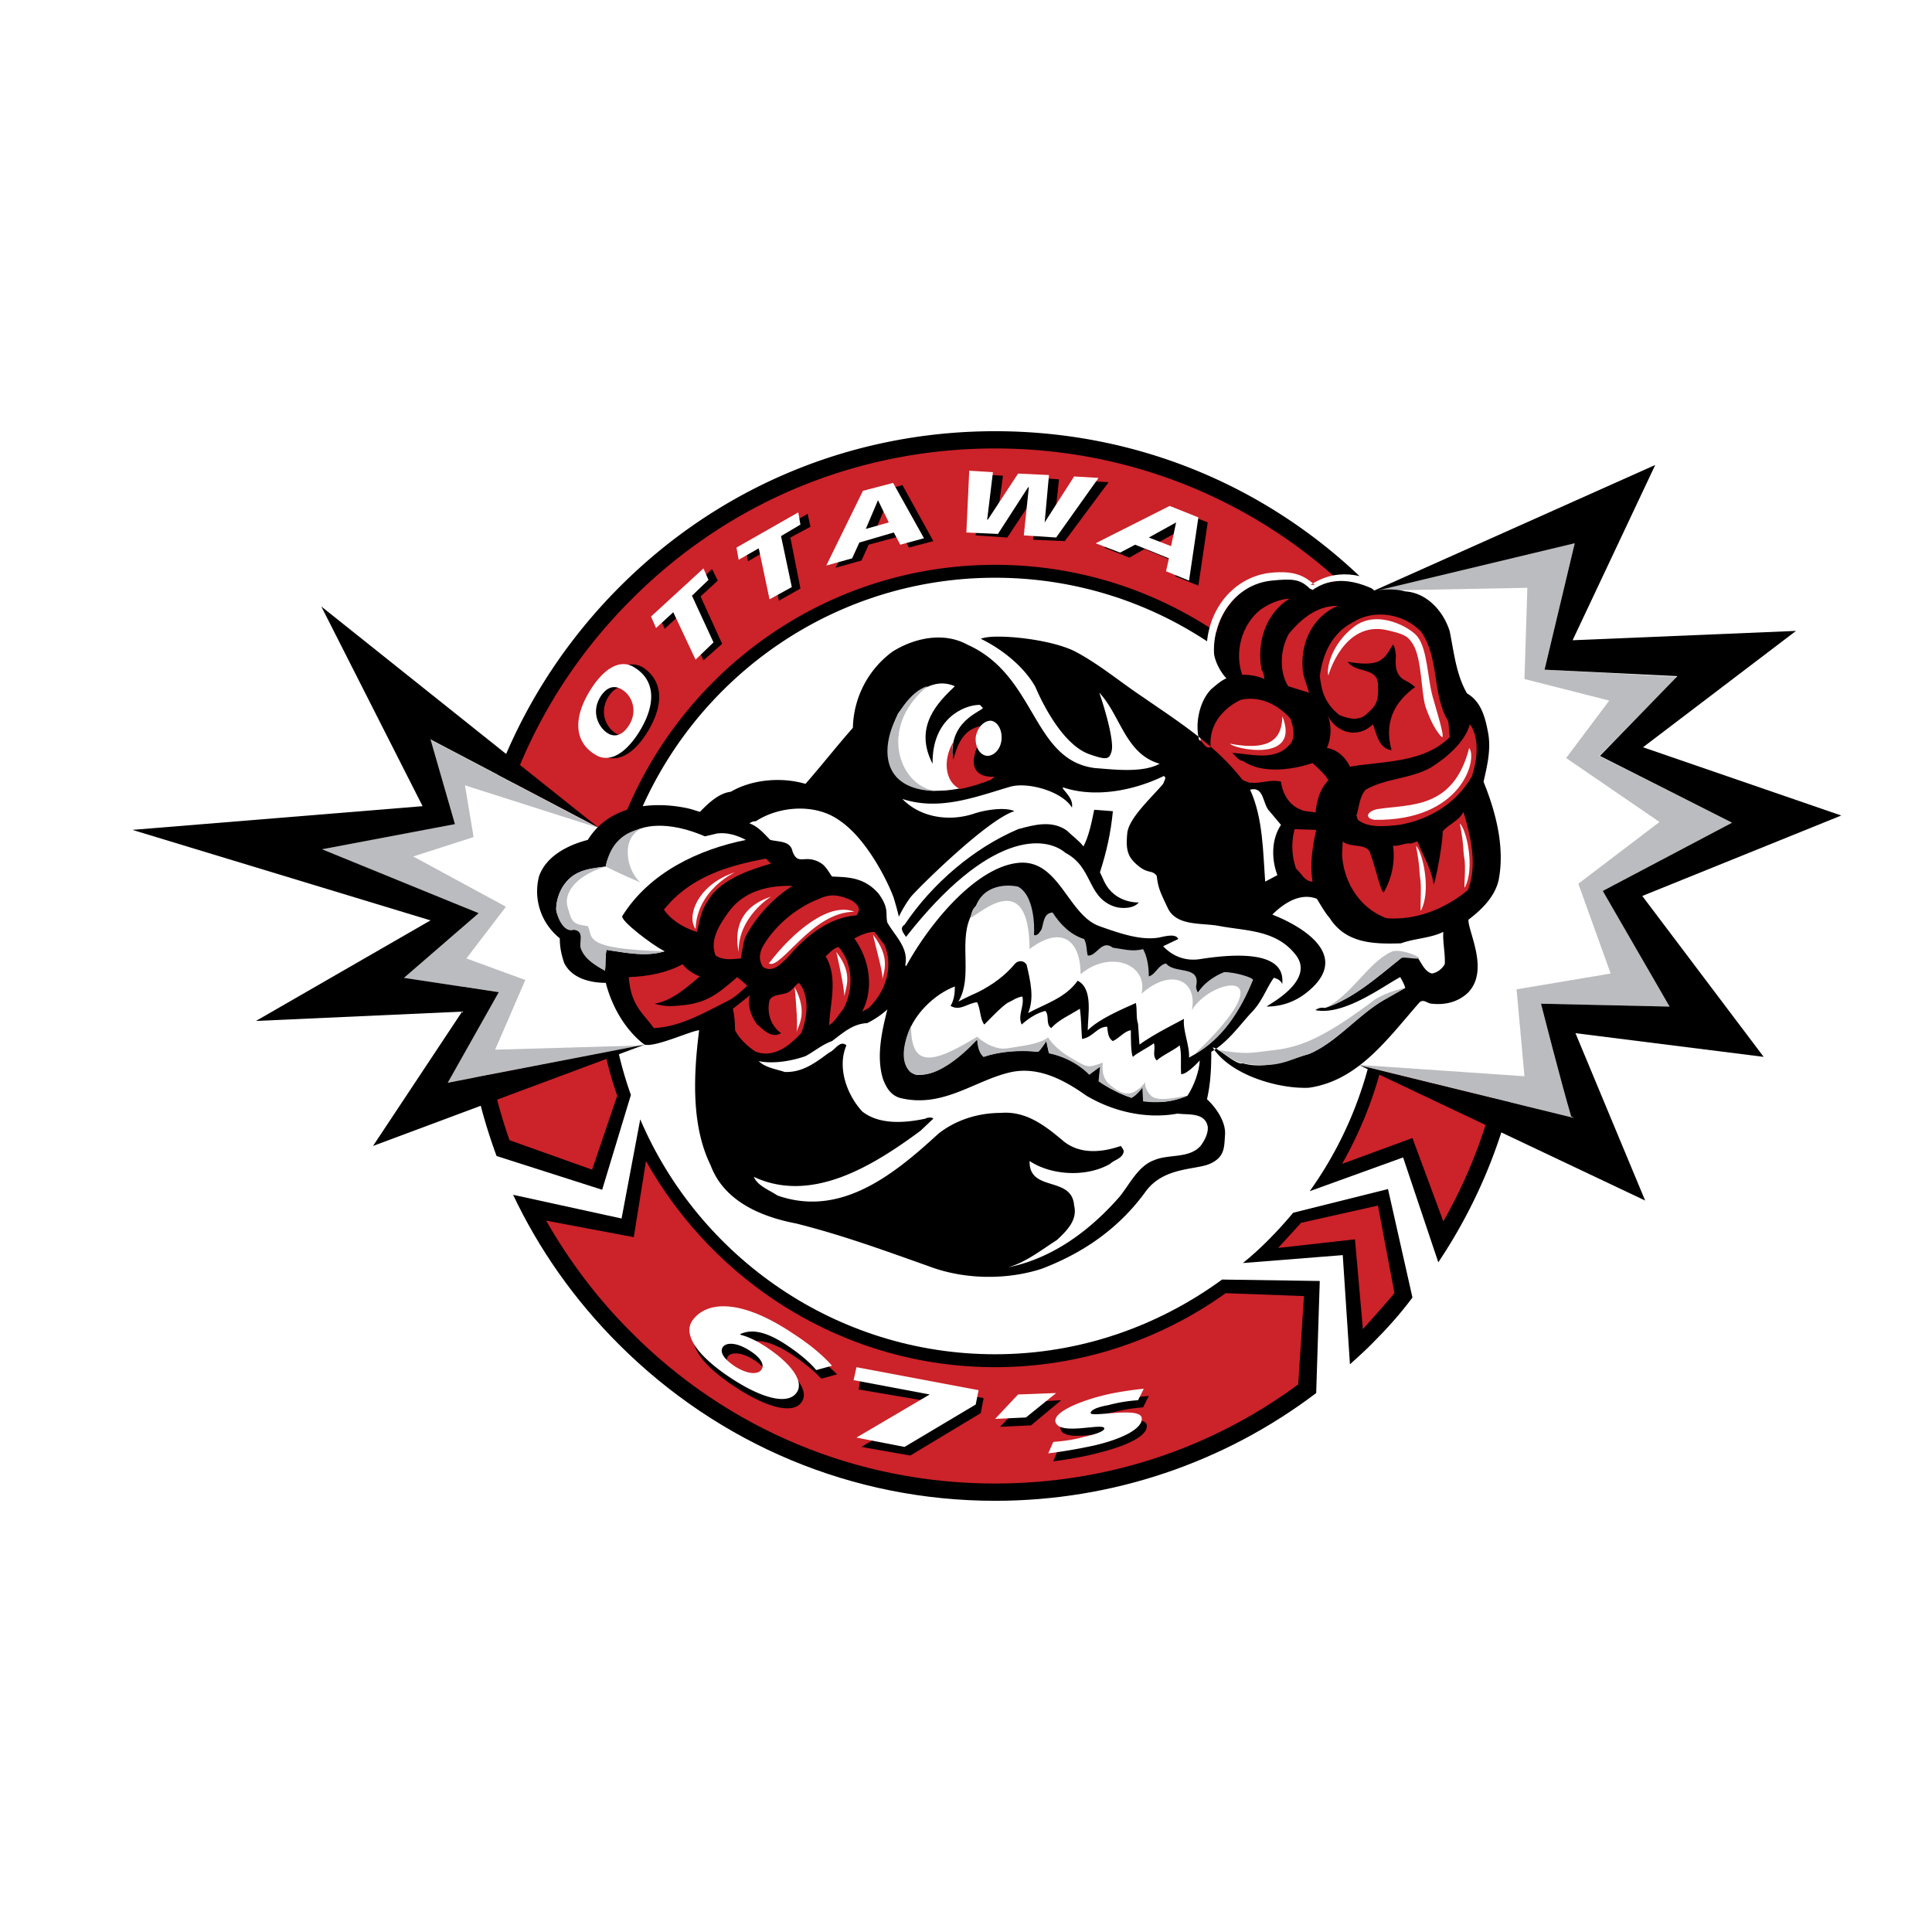 <svg xmlns="http://www.w3.org/2000/svg" width="2500" height="2500" viewBox="0 0 192.756 192.756"><g fill-rule="evenodd" clip-rule="evenodd"><path fill="#fff" d="M0 0h192.756v192.756H0V0z"/><path d="M166.504 90.179l22.074-8.958-21.07-7.239 17.057-12.9-24.939 1.003 9.029-19.135-31.104 13.903c-9.891-9.675-23.436-15.624-38.27-15.624-21.788 0-40.636 12.757-49.451 31.247L26.968 54.273 39.51 78.927 4.178 81.793 38.65 92.329l-20.066 11.609 24.224-1.146-9.962 14.979 13.975-5.231c6.88 22.575 27.735 38.986 52.461 38.986 23.65 0 43.787-15.05 51.527-36.12l16.557 7.812-7.455-18.06 19.781 2.508-13.188-17.487z" fill="#fff"/><path d="M99.281 135.759c21.643 0 39.201-17.63 39.201-39.417 0-21.715-17.559-39.345-39.201-39.345-21.644 0-39.203 17.63-39.203 39.345.001 21.787 17.559 39.417 39.203 39.417z" fill="#fff"/><path d="M124.006 126.013l9.961-.789.717 10.894c.717-.646 1.434-1.29 2.15-2.007 1.506-1.505 2.867-3.01 4.086-4.658l-2.438-10.821-9.461 2.364c-1.503 1.791-3.152 3.512-5.015 5.017z"/><path d="M49.543 115.334l10.535 3.368 2.867-9.46a38.39 38.39 0 0 1-2.222-12.9c0-21.356 17.272-38.7 38.558-38.7 21.285 0 38.557 17.343 38.557 38.7 0 8.386-2.652 16.197-7.168 22.504l9.318-3.368 3.512 10.463c5.805-8.672 8.887-18.848 8.887-29.599 0-14.19-5.52-27.592-15.553-37.696-10.033-10.105-23.363-15.624-37.553-15.624-14.191 0-27.521 5.518-37.554 15.624C51.693 68.75 46.175 82.152 46.175 96.342c0 6.594 1.147 12.971 3.368 18.992z"/><path d="M139.127 129.022l-1.648-8.743-7.668 1.72-2.293 2.509 7.668-.86.789 8.958c0-.001 2.078-2.294 3.152-3.584z" fill="#cc2229"/><path d="M50.833 113.757c-1.935-5.518-2.938-11.395-2.938-17.415 0-13.76 5.303-26.731 15.05-36.478 9.675-9.747 22.575-15.122 36.336-15.122 13.76 0 26.66 5.375 36.334 15.122 9.748 9.747 15.051 22.718 15.051 36.478 0 9.102-2.293 17.846-6.666 25.514l-3.08-8.313-7.023 2.58a39.936 39.936 0 0 0 5.23-19.78c0-22.001-17.844-39.99-39.846-39.99-22.002 0-39.848 17.989-39.848 39.99 0 4.516.717 8.888 2.15 12.972l-2.508 7.383-8.242-2.941z" fill="#cc2229"/><path d="M63.877 111.679l-1.863 9.891-10.822-2.365c2.58 5.446 6.091 10.463 10.535 14.906 10.033 10.034 23.363 15.624 37.554 15.624 11.682 0 22.861-3.799 32.035-10.75l.357-11.181-9.746-.143c-6.379 4.658-14.191 7.453-22.646 7.453-15.839 0-29.528-9.676-35.404-23.435z"/><path d="M54.489 121.784l8.743 1.648 1.219-7.598c6.879 12.256 19.923 20.569 34.831 20.569 8.527 0 16.482-2.724 23.004-7.382l7.812.286-.574 8.815c-8.742 6.45-19.207 9.89-30.242 9.89-13.761 0-26.661-5.374-36.336-15.122-3.369-3.366-6.164-7.093-8.457-11.106z" fill="#cc2229"/><path d="M62.874 68.822c.86.573 1.648 2.078.645 3.655-.717 1.075-1.505 1.075-2.15.645-.86-.573-1.648-2.007-.645-3.655.716-1.075 1.505-1.075 2.15-.645zm1.29-2.222c-1.075-.645-2.724-.43-4.372 2.079-1.935 3.01-1.648 5.375.287 6.665 1.075.645 2.723.43 4.372-2.078 1.934-3.011 1.648-5.376-.287-6.666zM68.034 61.154l-1.72 1.576-.502-1.146 5.231-4.802.574 1.147-1.72 1.576 2.15 4.73-1.863 1.649-2.15-4.73zM76.633 54.847l-2.006 1.147-.215-1.219 6.163-3.511.287 1.29-2.007 1.075 1.004 5.088-2.151 1.219-1.075-5.089zM89.605 52.338l-2.293.645 1.218-2.867h.072l1.003 2.222zm-6.234 4.301l2.58-.717.716-1.577 3.44-.932.573 1.218 2.437-.645-3.081-5.59-3.01.86-3.655 7.383zM97.633 47.322l2.435.143-.644 4.658h.072l3.01-4.515 3.152.216-.502 4.658 2.94-4.515 2.508.143-4.372 5.877-3.154-.143.502-4.874-3.082 4.659-3.152-.215.287-6.092zM117.699 54.99l-2.15-.86 2.723-1.505-.573 2.365zm-7.525-.358l2.508 1.004 1.506-.86 3.297 1.361-.215 1.362 2.293.931.932-6.307-2.867-1.146-7.454 3.655zM76.49 137.551c-.358.502-1.362.645-2.651-.215-1.29-.86-1.505-1.577-1.219-2.007.287-.358 1.219-.573 2.724.43 1.075.717 1.361 1.433 1.146 1.792zm7.024-.431c-1.075-1.074-2.437-2.149-3.87-3.081-5.518-3.655-8.887-3.153-10.177-1.219-.86 1.29.502 3.368 3.942 5.591 3.153 2.078 5.805 2.723 6.594 1.433.716-1.075-.574-2.795-3.011-4.443a11.303 11.303 0 0 0-2.651-1.29c.86-.502 2.222-.573 4.73 1.075 1.075.717 2.15 1.577 2.867 2.365l1.576-.431zM93.26 139.916l-7.596-1.29.214-1.29 12.257 2.149-.287 1.506-7.024 4.228-4.873-.86 7.309-4.443zM102.076 139.916l3.799-.216-3.012 2.509-3.082.144 2.295-2.437zM105.588 144.574a25.387 25.387 0 0 0 3.152-.43c.574-.144 2.078-.573 1.936-.933-.143-.572-4.516.789-4.873-.645-.215-1.003 2.65-2.078 5.16-2.724.932-.215 2.221-.43 3.654-.573l-.572 1.146a15.625 15.625 0 0 0-3.012.502c-.859.144-1.791.502-1.648.788.072.431 4.73-.645 5.018.431.215 1.074-1.863 2.078-4.73 2.795-1.576.43-3.367.717-4.586.859l.501-1.216z"/><path d="M75.989 136.619c-.287.501-1.29.573-2.652-.286-1.29-.861-1.505-1.506-1.218-1.936s1.29-.573 2.795.43c1.003.645 1.361 1.361 1.075 1.792zm7.023-.358c-1.003-1.146-2.365-2.222-3.799-3.153-5.518-3.727-8.886-3.226-10.176-1.29-.86 1.361.501 3.439 3.87 5.662 3.153 2.078 5.733 2.723 6.594 1.433.717-1.075-.502-2.795-2.938-4.443-.86-.573-1.792-1.075-2.652-1.29l-.071-.071c.931-.43 2.293-.502 4.729 1.146 1.075.717 2.15 1.577 2.867 2.437l1.576-.431zM92.759 139.127l-7.597-1.433.287-1.29 12.184 2.293-.287 1.434-7.096 4.228-4.801-.932 7.31-4.3zM101.574 139.127l3.799-.143-3.012 2.437-3.08.143 2.293-2.437zM105.086 143.857c1.004-.071 2.078-.215 3.082-.502.645-.144 2.078-.502 2.006-.859-.143-.573-4.516.788-4.873-.646-.215-1.004 2.652-2.15 5.16-2.724.932-.215 2.293-.43 3.654-.573l-.572 1.146a15.58 15.58 0 0 0-3.01.502c-.861.144-1.721.431-1.721.789.143.43 4.801-.646 5.088.43.215 1.075-1.936 2.15-4.73 2.795a51.575 51.575 0 0 1-4.586.788l.502-1.146zM62.085 68.822c.86.501 1.648 2.006.645 3.583-.716 1.075-1.505 1.147-2.149.717-.86-.573-1.649-2.078-.646-3.655.717-1.075 1.505-1.075 2.15-.645zm1.219-2.222c-1.075-.716-2.652-.43-4.3 2.079-1.935 3.01-1.648 5.375.358 6.594 1.075.716 2.652.43 4.3-2.079 1.935-3.01 1.648-5.376-.358-6.594zM67.173 61.082l-1.719 1.577-.502-1.147 5.232-4.802.501 1.147-1.648 1.577 2.15 4.658-1.792 1.72-2.222-4.73zM75.702 54.704l-2.007 1.147-.215-1.219 6.164-3.512.215 1.218-1.935 1.147 1.075 5.089-2.222 1.218-1.075-5.088zM88.674 52.123l-2.293.646 1.218-2.866 1.075 2.22zm-6.235 4.301l2.58-.717.717-1.577 3.439-1.003.646 1.218 2.365-.645-3.082-5.519-3.01.789-3.655 7.454zM96.701 46.963l2.365.144-.574 4.73h.072l3.01-4.587 3.082.144-.429 4.729 2.937-4.586 2.436.144-4.227 5.948-3.227-.215.502-4.802h-.072l-3.01 4.659-3.152-.144.287-6.164zM116.838 54.489l-2.221-.86 2.723-1.506-.502 2.366zm-7.524-.287l2.436.932 1.506-.789 3.367 1.362-.285 1.29 2.293.932.932-6.307-2.867-1.146-7.382 3.726zM64.307 104.226l-19.637 3.797 5.088-9.029-9.46-1.433 7.454-6.451-15.624-6.378 13.259-2.508-2.437-8.457 17.2 9.03 4.157 21.429zM157.045 111.535l-.287-.144c-1.074-3.654-3.01-11.251-3.01-11.251l12.828.286-6.666-11.538 12.9-6.808-13.186-6.665 7.74-7.955-13.26-.645 3.01-12.614-19.852 4.73 1.219 1.219-2.795 46.153 21.359 5.232z" fill="#fff"/><path fill="#cc2229" d="M119.777 71.402v2.867l3.155 3.583 2.722.358 1.362 1.434 3.439 2.078 1.721-.358 1.648-3.727-3.584-3.368V70.9l-5.16-2.508-5.303 3.01z"/><path fill="#bbbcbf" d="M64.235 104.297l-19.636 3.726 5.088-9.029-9.46-1.433 7.453-6.451-15.623-6.378 13.258-2.508-2.437-8.457 16.77 8.815-13.258-4.228.86 5.16-6.02 1.935 9.245 5.016-3.941 5.16 5.876 2.15-3.01 6.953 14.835-.431zM135.4 106.232l21.357 5.231v-.072c-1.074-3.654-3.01-11.251-3.01-11.251l12.828.286-6.666-11.538 12.9-6.808-13.258-6.665 7.812-7.883-13.26-.717 3.01-12.614-19.852 4.73 15.123-.286-.287 9.102 8.457 2.15-4.301 5.733 9.316 6.378-8.098 6.163 3.225 8.959-9.389 1.576.789 8.672-16.696-1.146z"/><path d="M165.143 46.39L156.9 63.877l22.289-.932-15.266 11.61 19.779 6.809-19.852 8.027 12.113 16.053-18.777-2.364 6.951 16.698-28.451-13.474 21.357 5.231-.287-.144c-1.074-3.654-3.01-11.251-3.01-11.251l12.828.286-6.666-11.538 12.9-6.808-13.186-6.665 7.74-7.955-13.26-.645 3.01-12.614-20.354 4.874 28.385-12.685z"/><path d="M130.957 58.646c1.004-.502 3.584-1.362 5.949.286.215.072 1.648-.358 3.297.072 2.221.143 3.869 2.078 4.443 4.013.43 2.15.645 4.3 1.719 6.163 1.363.789 1.793 2.293 2.078 3.798.359 1.72-.07 3.44-.43 5.017 1.219 3.011 2.15 6.522 1.506 9.818-.359 1.577-1.578 2.867-3.01 3.942-.072 1.147 2.148 5.088-.072 7.31-1.004.932-2.293 1.219-3.584 1.075-.43 0-.787-.502-1.217-.144-3.154 3.583-6.092 7.812-11.037 8.528-2.939.144-7.812-1.218-9.604-4.013.572 0 2.293 1.791 3.01 1.576 2.293.645 4.516-.358 6.594-.932 2.723-1.146 4.873-3.87 7.453-5.375l2.15-1.219c-.072-.286-.287-.717-.502-1.074-1.648.859-5.59 3.869-8.457 3.296a1.09 1.09 0 0 1 .932-.215c2.867-.932 5.232-3.081 7.668-5.017.502-.071 1.219-.358 1.648.071.359.502.645 1.29 1.361 1.506.502-.071 1.004-.431 1.291-.932.07-1.004-.215-2.222-.145-3.225-1.289.645-2.865.645-4.227 1.146-2.582.072-5.447.072-7.096-2.508-.502-.573-.932-1.361-1.291-1.935-1.648-.645-3.295.43-4.443 1.577 1.863.716 8.17 3.655 3.727 7.524-1.217 1.075-2.65 1.648-4.299 1.648.215-.215 4.73-2.508 3.01-5.017-1.936-2.651-5.018-2.508-7.668-3.01-1.793-.358-4.373.072-5.232-1.863-.787-1.648-.932-2.007-1.074-3.153-.502-.645-.861-.143-1.936-1.075-1.004-.86-1.146-1.577-1.004-3.153.145-1.505 2.293-3.44 3.584-4.945.072-.215.215-.43.215-.645l-.143-.143c-2.939 1.433-6.809 2.221-10.033 1.146l-.072.072c.43.573 1.074 1.146.932 1.935-1.004-1.648-4.443-2.58-6.164-2.078-3.439 1.004-7.023 2.437-10.75 1.218 1.72 1.792 4.515 2.293 7.023 1.505 1.219-.43 3.225-.717 4.156-.287-2.65.788-9.531 7.597-10.319 8.528-.717.932-1.218 2.007-1.218 2.007s-.072-.43-.502-1.863c-.501-1.434-2.652-5.948-5.518-7.812-2.365-1.648-5.949-1.361-8.242.144-.287 0-.43.072-.645.215.86.287 1.505 1.075 2.079 1.648.86.215 2.007.072 2.222 1.147.573 1.505 1.218.215 2.795 1.146.502.287.788.86 1.147 1.362 1.648.071 3.225.071 4.658 1.72 1.075 1.505.646 1.935.86 2.866.717 1.29 2.15 2.509 1.792 4.229l.072.144c2.437-4.444 7.024-9.89 11.18-10.32 4.084-.43 4.945 5.16 8.098 6.307 2.223.789 4.156 1.434 5.949 1.146.932-.215 1.719-.358 1.934.144l-1.504.717c.932 1.003 2.221 1.505 3.654 1.29 9.102-1.434 8.17 2.007 8.242 2.508-.143-.358-.502-.573-.859-.645-.717 1.003-1.146 2.293-2.078 3.297-1.291 1.361-2.438 3.081-4.158 4.085 0 1.648-.07 3.153-.43 4.729 1.076 1.004 1.936 2.438 1.791 3.655-.07 1.219-.07 2.078-1.361 2.724-1.361.717-4.658.286-6.521 2.795-2.795 3.87-6.449 6.235-10.391 7.74-3.512 1.146-7.741 1.075-11.181-.216-4.443-1.576-8.743-3.153-13.33-4.3-3.369-.645-7.167-2.149-8.529-5.805-1.935-3.941-1.72-8.958-1.146-13.474-.86.072-4.372 1.721-5.446 1.434 0 0-2.724-1.792-3.87-6.163-1.648 0-3.44-.502-4.157-2.007-.287-.86-.43-1.577-.43-2.437-1.863-1.505-2.652-3.87-2.078-6.163.717-2.079 2.938-3.154 4.874-3.655 2.078-3.368 6.163-3.87 9.603-3.225.789.144 1.075.287 1.577.431.645-.646 1.792-1.864 3.082-2.007 2.078-1.219 5.017-1.505 7.454-.789 1.577-1.792 3.082-3.727 4.73-5.59a9.676 9.676 0 0 1 3.941-7.596c2.15-1.362 5.089-2.007 7.454-.717 6.952 3.082 6.45 11.538 12.757 12.327 1.936.144 4.73.502 6.451-.43-3.441-1.003-3.871-4.801-6.021-7.095.645 1.863 1.506 4.945 1.219 5.876-.215.788-.502.86-2.15.287-2.365-.789-4.371-4.229-5.445-6.737-1.076-1.935-3.227-3.727-5.447-4.801.572-.215 1.434-.215 1.719-.215 2.223 0 5.662.501 7.598 1.434 2.365 1.218 4.586 3.082 6.736 4.515 3.512 2.436 7.311 4.801 10.033 8.313 1.219.788 2.58-.143 3.871.215.143 1.147.787 2.365 2.006 2.795.359.215.932.143 1.434.287.143-1.219.43-2.365 1.289-3.225-.357-.645-1.074-1.218-1.576-1.72-2.15.717-5.088 1.075-6.951-.215-.43 0-.789-.573-1.074-.788 1.934.071 4.371.932 5.875-1.004.432-.716.215-1.648-.07-2.436-1.219-1.362-3.01-2.293-4.945-1.864-1.361.645-3.225 2.15-3.01 4.73-.574.215-.717-.573-1.146-.717-.432-1.576 0-3.87 1.217-5.088.502-.43 1.004-.86 1.506-1.075-.645-.645-1.648-2.365-1.146-3.727.287-2.437 1.576-4.3 3.654-5.59 1.857-.642 4.366-1.144 6.085.29z"/><path d="M128.664 59.721c-2.438 1.505-3.297 4.443-2.795 7.095.215.287.215.573.287.932-.645-.287-1.363-.43-2.223-.43-.787-2.222-.07-5.017 1.863-6.521.862-.575 1.794-1.005 2.868-1.076zM133.465 60.437c-2.436 1.075-3.654 3.512-3.51 6.092 0 .932.43 1.72.645 2.58l-2.078-.645c-.932-1.505-.789-3.727.07-5.232 1.291-1.577 2.867-2.795 4.873-2.795zM141.779 63.017c1.863 2.652 1.074 6.307 2.723 8.958l.145 1.577c-2.652 2.58-6.523 2.365-9.963 2.938-.43-.932-1.289-1.72-2.293-1.863.43-1.003.502-2.222.072-3.225.932 1.792 3.082 2.293 4.514.86.359.932.574 2.437 1.863 2.58-.93-3.297.861-5.232 2.365-6.307-.357-.143.072-.071-1.002-.645-1.004-.501-1.004-1.505-.932-2.508-.072-.43-.072-.788-.287-1.075-.359.501-.574 1.075-1.074 1.433-.719.645-2.223.502-3.441.287.717 1.147 3.01.502 3.01 2.293.072 1.434-.07 2.007-1.002 2.795-.789.86-1.865.645-2.867.215-1.791-1.433-1.791-3.082-1.936-3.87.287-2.222 1.219-4.3 3.297-5.375 2.15-1.361 5.088-.859 6.808.932z" fill="#cc2229"/><path d="M146.867 77.422c-1.576 2.794-4.371 4.371-7.238 4.873-1.361.143-3.082.358-4.156-.502l-.143-.43c.285-.86.285-1.863.93-2.58 2.008-1.146 4.516-1.075 6.523-2.222 1.576-1.003 3.367-2.508 3.869-4.3 1.004 1.363.717 3.584.215 5.161z" fill="#cc2229"/><path d="M126.658 80.934l1.146 1.362c-1.004 1.505-.932 3.511-.359 5.017l-1.219.645c-.215-2.938-.215-6.378-1.504-9.173 1.434-.359 1.219 1.432 1.936 2.149z" fill="#fff"/><path d="M111.033 80.934c-.215 2.222-.645 4.085-1.289 6.092l.43.932c1.074 2.222 3.439 2.078 3.439 2.078-.43.574-1.648.717-2.58.359-2.58-1.003-2.006-3.87-4.729-5.303-2.008-1.72-7.598-2.222-15.911 8.385-.215-.358-.717-.86-.144-1.219 2.795-4.156 6.951-7.668 11.324-9.531 1.576-.43 3.367-.932 4.873.143.502.502 1.219 1.003 1.648 1.577.502-.932.789-2.222 1.074-3.655l1.865.142z"/><path d="M146.008 81.006c.717 2.365 1.434 5.375.43 7.812-2.293 1.863-5.088 3.01-8.098 2.794-2.725-1.003-4.301-3.655-4.443-6.378l.07-1.29c.789.717 2.58.072 2.795 1.362.43 1.075 1.004 3.727 1.291 3.727a7.346 7.346 0 0 0 .932-4.659c.717.072 1.074-.287 1.791-.215l.645-.215c.502 1.29 1.434 2.867 1.578 4.157.07.788 1.002-4.157.932-5.16.643-.717 1.647-1.076 2.077-1.935z" fill="#cc2229"/><path d="M71.545 83.156c1.003-.144 2.078.215 2.867.645-4.659.932-9.604 3.225-12.327 7.597-.215.43 2.938 2.866 4.229 3.512-1.792.573-3.942.143-5.806-.144-.143.788-.071 1.505-.143 2.078-.932-.502-1.72-1.075-2.222-2.078-.287-.646.215-2.007-.86-2.007-.931-.287-1.648-1.003-1.792-2.007 0-1.433.789-3.01 2.15-3.655.86-.43 1.792-.501 2.795-.645.215-1.433 1.362-2.508 2.508-3.368 2.221-1.291 5.231-.573 7.382.358l1.219-.286z" fill="#fff"/><path d="M131.316 82.797c-.359 1.648-.646 3.44-.359 5.16-.787 0-1.074-.788-1.648-1.29a6.7 6.7 0 0 1-.143-3.941l2.15.071zM76.92 86.166c-1.72.501-5.088 1.505-6.307 3.726-.717 1.075-.789 1.936-1.075 3.083-1.218-.359-2.58-1.147-3.297-2.222 2.58-3.225 6.307-4.372 10.177-5.088l.502.501zM79.07 88.387c-1.863 1.147-3.727 3.153-4.73 5.16-.215.645-.287 1.362-.43 2.078-.86.072-1.72.215-2.508-.286-.645-1.577.43-3.153 1.362-4.443 1.505-2.007 3.941-2.581 6.306-2.509z" fill="#cc2229"/><path d="M101.502 88.602c1.361.932 1.648 3.512 1.648 5.088.215.144.502-.645.717-.86.359-.574.287-1.577 1.074-1.577.789 1.146 1.793 2.15 3.154 2.58.287.573.215 1.146.287 1.648 1.002.071 1.361-1.648 2.508-.717 1.074-.072 2.006.358 3.082.144.357.788.572 1.72.572 2.651.646-.144.932-1.146 1.648-1.29.932 1.075 3.441.144 3.082 2.293-.072.072 0 .502.145.646.5-.932 1.719-1.72 2.65-2.078 1.146 0 2.939.573 2.795.788-1.146 3.01-3.367 6.092-6.234 7.597.072-1.219-.645-2.724-.502-3.87.072 0-3.154 1.577-4.443 2.58l-.143-2.078c-.215-.646-.072-1.362-.215-2.078-1.434.645-3.656 1.576-4.803 2.723 0-1.434.574-4.156-1.004-4.945-1.217 1.721-3.225 2.294-4.945 3.226.646-1.505.217-3.226-.143-4.802-.215-.43-.787-.502-1.146-.144-1.004 1.219-2.293 2.15-3.727 2.867 0 0-1.29.573-1.935.932 1.433-2.437.071-5.734 1.146-8.314.215-.358.144-.86.574-1.146.574-1.577 2.367-2.222 4.158-1.864z" fill="#fff"/><path d="M84.947 89.82c.789.502.932.932.502 1.505-2.795.214-5.088 2.079-6.951 4.299-.717.646-1.434 1.435-2.365.86-.646-.932-.144-1.863.071-2.222 1.219-2.007 3.297-3.727 5.519-4.587 1.217-.571 2.077-.356 3.224.145zM88.244 94.264c.932 2.15.144 4.658-1.577 6.307l-.645.358c1.219-2.365.717-5.231-.788-7.31.573-.287 1.29-.645 2.007-.645l1.003 1.29zM83.657 94.479c1.505 1.648 1.505 4.299.501 6.164-.43.501-.788 1.218-1.434 1.648.072-2.079.932-4.802-.358-6.881.359-.286.717-.788 1.291-.931zM69.825 97.417c-1.361 1.146-2.795 2.437-4.515 2.724.717.215 1.577.286 2.007.215 2.938-.144 4.013-.932 6.235-2.866.358.286.645.501 1.003.859-.215.215-1.218 1.146-1.792 1.434-2.437 1.219-4.802 2.651-7.525 2.795-1.075-1.505-2.293-2.222-2.509-5.088 1.935-.072 3.799-.43 5.375-1.29.432.572 1.148 1.002 1.721 1.217zM79.93 103.079c-1.146 1.218-2.651 2.508-4.515 1.863-.788-.502-1.648-1.29-2.078-2.15 0-.788-.072-1.505-.215-2.149l1.72-1.362c-.358.789.071 2.078.645 2.867.646.573 1.505 1.505 2.437.932-1.075-.788-1.434-2.078-1.147-3.297.287-.573 1.147-.502 1.721-.717.573-.215.716-.717 1.218-1.003 1.075 1.217.859 3.51.214 5.016z" fill="#cc2229"/><path d="M88.101 107.665c.358.932.788 1.577 1.648 1.864 4.229 1.075 7.382-1.648 10.894-2.509 2.867-.717 5.518.717 7.74 2.293 2.65 1.577 5.947 2.365 9.102 1.792 1.074.144 2.723-.144 3.01 1.29.072.646-.287 1.361-.717 1.936-1.146 1.289-3.225.788-4.658 1.433-1.576.573-2.438 2.437-3.439 3.655-3.082 3.512-6.809 6.163-11.109 7.023 1.791-.502 3.297-1.72 4.873-2.724 1.004-.932 2.078-2.007 1.721-3.439-.215-3.011-4.516-1.29-4.443-4.444 2.15 1.434 5.662 1.648 8.027.287.43-.43 1.217-.502 1.361-1.218 0-.215-.145-.358-.287-.573-1.863.645-4.014.859-5.662-.431-1.791-1.505-3.727-3.081-6.307-2.866-2.293 0-4.515.716-6.235 2.078-4.443 4.085-9.747 8.385-16.053 6.163-.86-.573-1.935-.932-2.365-1.863 5.805 2.724 11.968-1.146 16.627-4.587l1.29-1.218c-.071-.144-.573-.144-.788 0-2.007.43-4.587.645-6.307-.717-1.576-1.72-2.508-4.443-1.576-6.594-.646-.573-1.147.502-1.721.717-1.361 1.003-2.651 2.007-4.443 1.936-.86-.287-1.935-.431-2.58-1.075 1.433.286 3.225 0 4.658-.502.932-.501 1.648-1.146 2.652-1.505 1.146-.86 2.078-1.72 3.511-1.792a9.015 9.015 0 0 0 2.007-1.361c-.503 2.007-1.149 4.658-.431 6.951zM99.998 126.515h.357-.357z" fill="#fff"/><path d="M119.133 105.229c2.867-1.577 4.658-4.444 5.877-7.454.07-.215-1.721-.788-2.867-.788-.932.358-2.15 1.146-2.58 2.078-.143-.144-.287-.573-.215-.717.43-2.078-2.15-1.146-3.01-2.222-.789.144-1.004 1.075-1.721 1.29 0-.932-.143-1.935-.572-2.723-1.076.287-1.936 0-3.012-.143-1.146-.86-1.576.859-2.508.788-.143-.573-.072-1.075-.357-1.648-1.363-.43-2.365-1.434-3.154-2.651-.787.071-.859.716-1.074 1.648-.072.287-.574.789-.789.574 0 .43.359-3.727-1.576-4.802-1.721-.358-3.584.215-4.156 1.863-.359.287-.502.932-.646 1.29 1.076-.501 5.876-5.088 5.949 3.082 3.082-2.365 5.088-1.003 5.088 2.508 2.867-2.437 6.736-1.075 6.092 1.936 2.795-2.509 5.59-1.506 5.018 1.647 1.789-3.153 9.816-4.729.213 4.444z" fill="#bbbcbf"/><path d="M99.781 72.979l-.645-.716c-1.146.573-3.081.071-4.013 3.941-.788-4.3 2.939-5.231 2.939-5.59-.145-.072-.287-.359-.359-.287-1.433 0-4.729 1.29-4.658 5.876-1.935-3.727.573-6.164 2.222-7.74-2.293-1.003-4.372.932-5.662 2.724-.86 1.791-1.72 4.729 0 6.45 2.652 2.15 6.808 1.146 9.531-.072-1.146.143-2.794-.287-1.648-3.153 0 0 2.366 2.222 2.293-1.433z" fill="#fff"/><path d="M99.854 72.979l-.717-.86c-1.146.501-3.081-.144-4.013 3.655-.215-.86-.143-1.146 0-1.792 0 .072-.071.143-.071.143-1.003 1.792-.717 3.799.573 4.516.071 0 .144.071.215.071 1.075-.215 2.15-.573 3.082-.932 0-.072.287-.287.359-.287-1.146.072-2.868-.287-1.793-3.01-.001 0 2.437 2.151 2.365-1.504z" fill="#cc2229"/><path d="M98.492 75.416c-.717-.072-1.219-.86-1.146-1.863.143-.932.789-1.649 1.504-1.649.646.072 1.148.86 1.076 1.864-.072.931-.717 1.648-1.434 1.648z" fill="#fff"/><path d="M140.203 98.563l-2.15 1.219c-2.58 1.505-4.73 4.229-7.453 5.375-2.078.573-3.01 1.505-6.594.932-1.361-.287-2.15-1.361-2.723-1.361 3.367.502 3.08.358 6.162 0 2.652-.358 5.088-1.505 9.746-5.017.719-.431 1.649-.86 3.012-1.148zM141.492 95.482c.502.358-1.146 0-1.648.071-2.436 1.936-4.801 4.085-7.668 5.017 2.652-1.219 4.229-4.443 6.594-5.59.501-.286 1.863 0 2.722.502zM66.314 94.909c-1.792.573-3.942.143-5.806-.144-.143.788-.071 1.505-.143 2.078-.932-.502-1.936-1.075-2.365-2.078-.358-.646.43-1.792-.717-2.007-.931.358-1.648-1.003-1.792-2.007 0-1.433.789-3.01 2.15-3.655.86-.43 1.792-.501 2.795-.645-3.082.932-4.229 2.724-3.798 4.085.43 1.433.43 1.648 2.007 1.863.573 1.005-.788 2.295 7.669 2.51zM64.02 82.653c-.286.144-2.938.359-3.583 3.799 0 0 1.362.717 3.44 1.577-1.433-1.29-1.935-4.444.143-5.376zM92.543 68.464c-3.225.788-7.597 10.463 1.075 10.463-3.726-.143-6.235-6.235-1.075-10.463z" fill="#bbbcbf"/><path d="M146.58 74.627c.861 1.075-.717 7.31-9.459 7.167-1.146-.214-.574-.931.357-1.075 3.155-.502 7.526.072 9.102-6.092zM143.785 73.48c.502.501-.357-2.222-.859-4.013-.502-1.792-.502-4.659-1.506-5.949-.645-.86-3.941-2.795-6.307-1.003-2.363 1.792-2.795 4.3-2.58 4.874 0 0 1.506-5.518 5.877-4.515 1.863.43 2.078.645 2.58 1.433.861 1.433.789 4.658 1.219 6.163.574 1.649 1.074 2.437 1.576 3.01zM145.648 82.152c.717.717 1.506 4.515.502 6.378-.143.287.145-2.078-.072-3.01-.142-1.003 0-1.075-.43-3.368zM141.277 84.374c.717.789 1.506 4.515.502 6.451-.143.286.072-2.15-.072-3.082-.143-.932 0-1.004-.43-3.369zM122.715 74.197c.287.501 7.096 2.006 5.232-2.724-.072 1.506-.429 3.656-5.232 2.724zM76.705 96.127c2.508-3.296 6.092-6.163 8.529-5.16-4.229 0-7.31 5.805-8.529 5.16zM88.029 97.775c.144-.86.86-2.222-.932-4.515.359 1.577 1.075 4.014.932 4.515zM84.23 99.495c.072-.859 1.003-2.221-.789-4.515.359 1.577.861 4.014.789 4.515zM79.429 103.079c.215-.788 1.218-2.007-.144-4.587.144 1.577.359 4.157.144 4.587zM76.92 89.462s-3.297 2.007-3.225 5.519c-.286-1.362-.501-4.3 3.225-5.519zM73.337 87.025s-3.798 1.72-3.942 5.662c-.931-1.29.215-4.443 3.942-5.662zM121.139 65.74c-.357-4.013 2.15-7.453 5.734-7.812 2.078-.215 2.865-.143 3.797.788l.287.144.215-.144c.932-.573 2.795-1.433 6.02.144l.359-.717c-3.654-1.72-5.877-.358-6.809.215h.43c-1.074-.932-2.006-1.433-4.371-1.218-4.014.43-6.809 4.229-6.379 8.671l.717-.071zM117.842 107.164c-.07-1.147.072-1.935-.143-2.867-.717.574-1.648.933-2.293 1.505-.502-.501-.072-1.146-.287-1.72-.43.358-1.863 1.075-2.078 1.361-.215-.214-.215-1.935-.215-2.651-.645.072-1.146.788-1.793 1.075-.5-.287-.5-.932-.572-1.434-1.004 0-1.434 1.075-2.508 1.219-.072-.86-.072-2.079-.217-3.01-1.002.645-2.078 1.074-2.865 1.935-.574-.43-.145-1.219-.574-1.72-.859.215-1.648.716-2.365 1.361-.43-.932.287-1.792.072-2.795-.574.071-1.004.43-1.506.646-.717.501-1.719 1.576-2.293 2.149-.43-.502-.357-1.505-.717-2.222-.931.072-1.719.932-2.651.358.358-.573.43-1.29.43-1.935-2.078.788-4.085 2.795-4.73 4.873-.573 1.792-.43 3.584.86 3.941 2.437.144 4.3-2.006 6.091-3.512.287.717.215 1.219.646 1.72 1.646-.572 3.582-.716 5.445-.501.43-.43.859-1.146.859-1.146s.072.717.217 1.29h.07c1.219.215 2.293.788 3.297 1.433.215.215.43.359.645.574.502-.287 1.148-.789 1.148-.789s-.145.86-.145 1.577c1.004.716 2.078 1.29 3.225 1.648.502-.358 1.148-1.075 1.148-1.075s0 .717.07 1.361c1.361.287 2.867.144 4.371-.502.646-1.003 1.148-2.364 1.219-3.512.002.003-1.287 1.436-1.861 1.365z" fill="#fff"/><path d="M90.896 102.362c0 4.229 2.15 3.798 6.593 1.074 0 0 1.506 1.435 3.082 1.147 1.648-.287 2.939-.358 4.014-1.075 0 0 .502 1.004 2.221 2.007 1.721 1.003 1.648 1.075 3.227.501 0 0-.287 1.434.717 2.223 1.002.859 1.504.859 1.863.859.43 0 1.217-.502 1.646-1.146 0 0-.143.645.574 1.361s2.939.072 3.654 0c0 0-1.791.932-4.441.574l-.072-1.362s-.574.788-1.076 1.004c0 0-1.791-.573-3.297-1.648l.145-1.434-1.076.788s-1.361-1.576-4.012-2.149l-.287-1.219s-.574.932-.789 1.075c0 0-2.865-.358-5.445.501 0 0-.574-.286-.646-1.72 0 0-3.941 4.516-6.593 3.297-1.579-1.361-.146-4.299-.002-4.658z" fill="#bbbcbf"/><path d="M59.72 82.582l-16.77-8.815 2.437 8.457-13.259 2.508 15.624 6.378-7.454 6.451 9.46 1.433-5.088 9.029 19.637-3.797-27.09 10.105 8.887-13.402-20.569.931L42.95 91.827l-29.742-9.03 28.954-2.365-10.105-19.923L59.72 82.582z"/></g></svg>